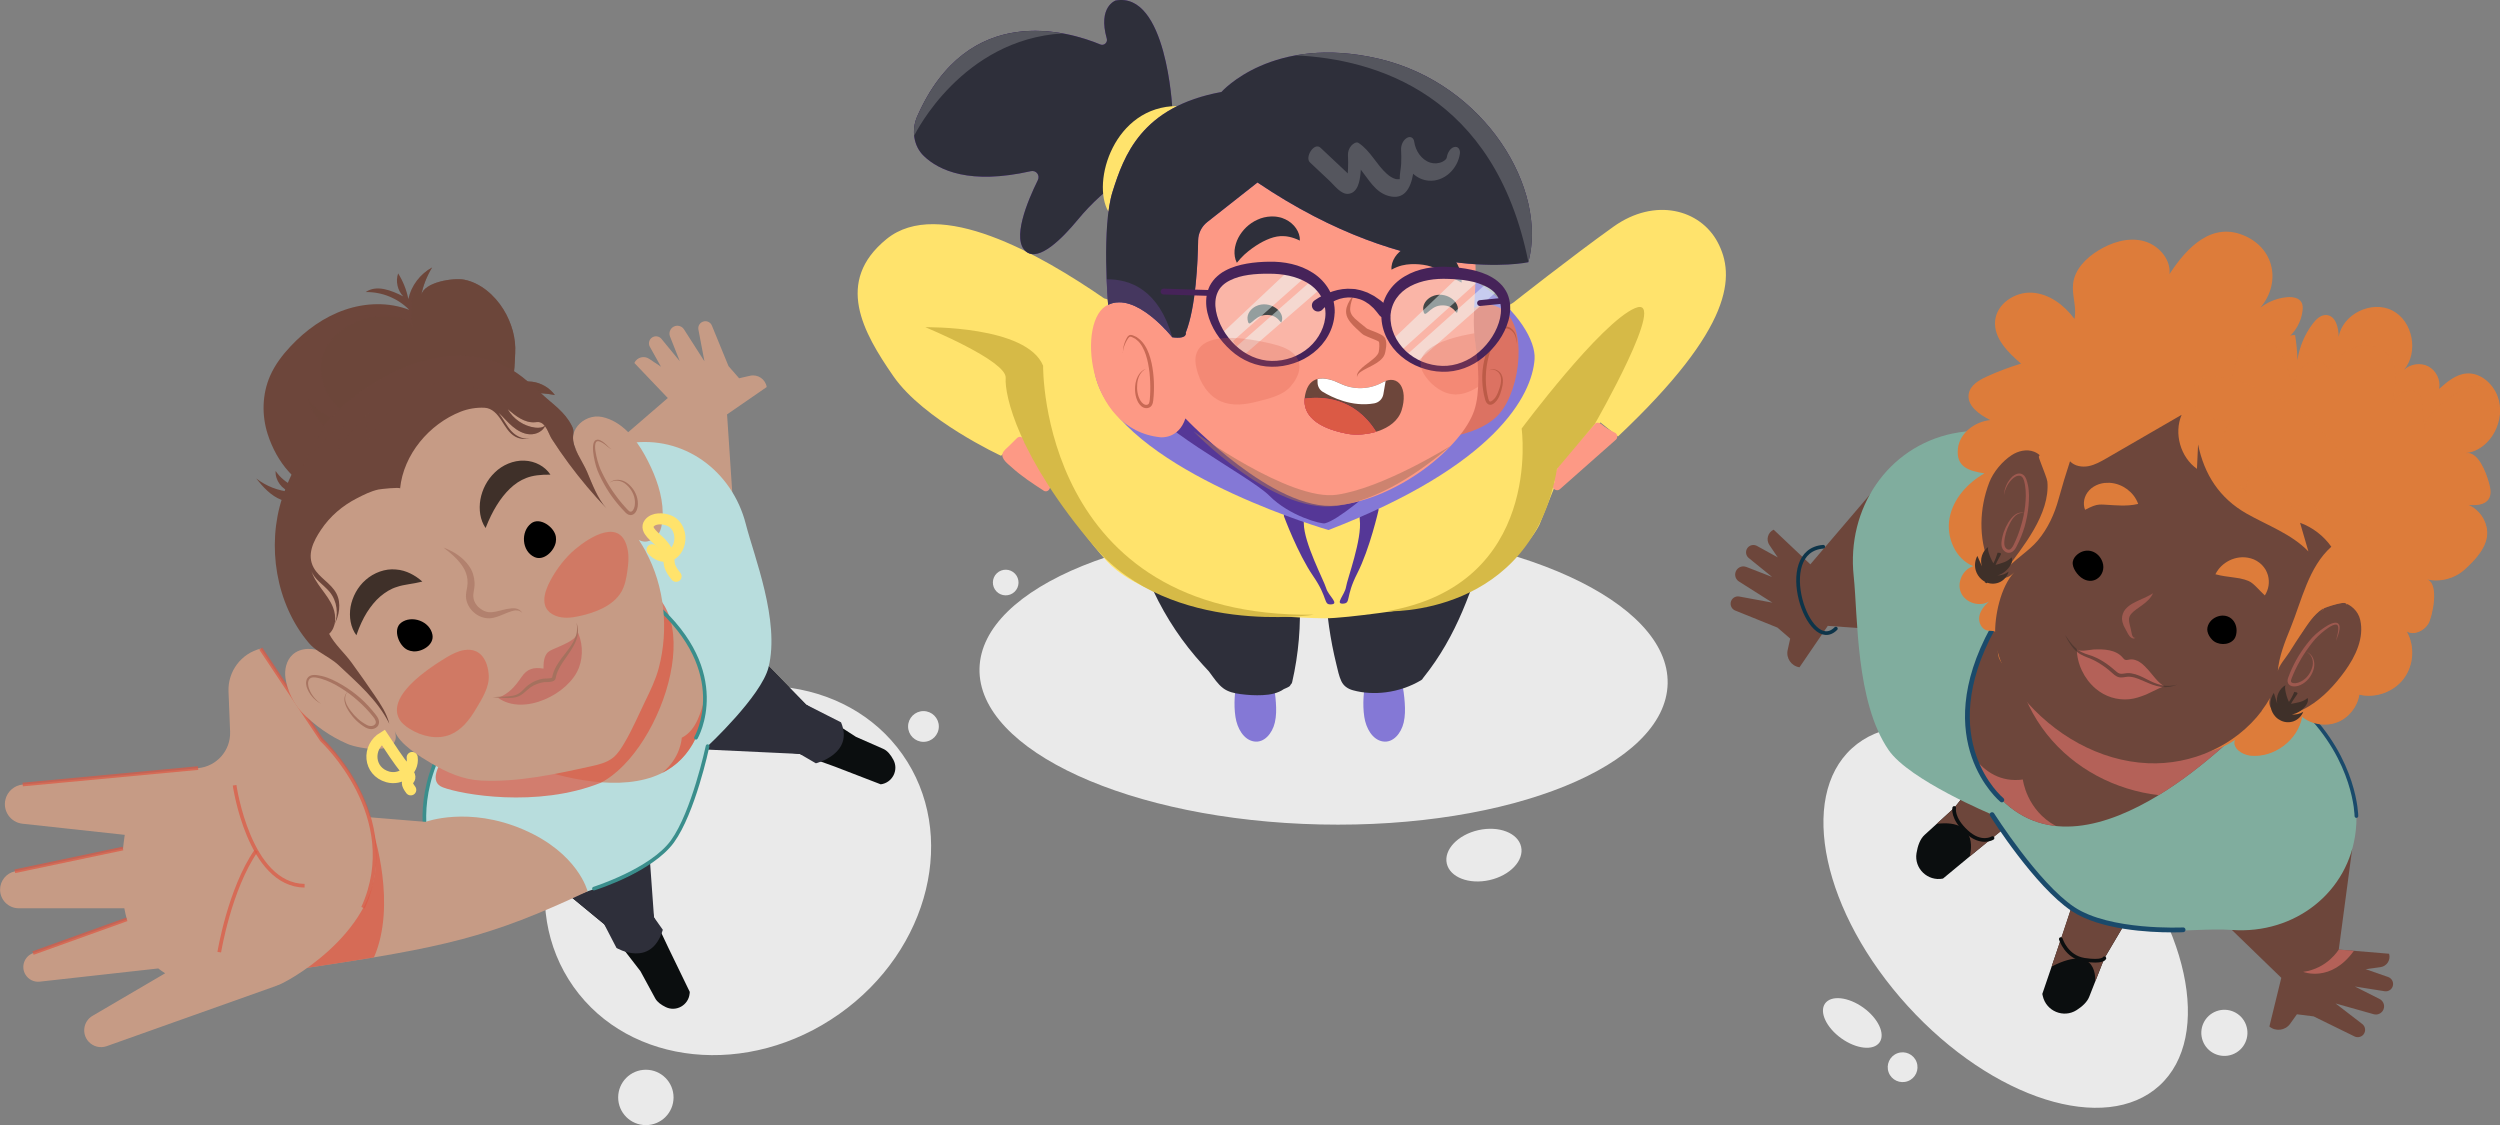 <?xml version="1.0" encoding="UTF-8"?>
<svg xmlns="http://www.w3.org/2000/svg" viewBox="0 0 677.97 305.12">
  <rect x="0" y="0" width="677.97" height="305.12" fill="#808080" stroke="none"/>
  <defs>
    <style>
      .cls-1 {
        fill: #55565e;
      }

      .cls-2 {
        fill: #63438e;
        opacity: .44;
      }

      .cls-2, .cls-3, .cls-4, .cls-5, .cls-6, .cls-7, .cls-8, .cls-9, .cls-10, .cls-11, .cls-12, .cls-13, .cls-14, .cls-15, .cls-16, .cls-17, .cls-18, .cls-19 {
        mix-blend-mode: multiply;
      }

      .cls-20 {
        opacity: .47;
      }

      .cls-20, .cls-21 {
        fill: azure;
      }

      .cls-21 {
        opacity: .28;
      }

      .cls-22 {
        stroke: #0d3449;
      }

      .cls-22, .cls-23, .cls-24, .cls-25, .cls-26 {
        stroke-linecap: round;
      }

      .cls-22, .cls-23, .cls-24, .cls-25, .cls-26, .cls-18 {
        fill: none;
      }

      .cls-22, .cls-23, .cls-25, .cls-26 {
        stroke-linejoin: round;
      }

      .cls-27 {
        fill: #eaeaea;
      }

      .cls-3 {
        opacity: .56;
      }

      .cls-4, .cls-13 {
        opacity: .43;
      }

      .cls-5 {
        opacity: .61;
      }

      .cls-6 {
        opacity: .58;
      }

      .cls-7 {
        opacity: .64;
      }

      .cls-8 {
        opacity: .34;
      }

      .cls-9 {
        opacity: .92;
      }

      .cls-28 {
        fill: #c69b85;
      }

      .cls-29 {
        fill: #8478d6;
      }

      .cls-23 {
        stroke: #0b0e0f;
      }

      .cls-30 {
        fill: #aa4e39;
      }

      .cls-31 {
        fill: #0b0e0f;
      }

      .cls-32 {
        fill: #553797;
      }

      .cls-33, .cls-10, .cls-11 {
        fill: #c4685f;
      }

      .cls-10 {
        opacity: .76;
      }

      .cls-11 {
        opacity: .81;
      }

      .cls-34 {
        isolation: isolate;
      }

      .cls-12 {
        opacity: .54;
      }

      .cls-12, .cls-35 {
        fill: #a5715e;
      }

      .cls-36, .cls-19 {
        fill: #80ad9e;
      }

      .cls-13, .cls-37 {
        fill: #dd7c3a;
      }

      .cls-38 {
        fill: #ff3772;
      }

      .cls-39 {
        fill: #ffe36c;
      }

      .cls-24 {
        stroke: #ffe36c;
        stroke-width: 3px;
      }

      .cls-24, .cls-18 {
        stroke-miterlimit: 10;
      }

      .cls-40 {
        fill: #fff;
      }

      .cls-41 {
        fill: #fd9985;
      }

      .cls-15 {
        opacity: .24;
      }

      .cls-15, .cls-16, .cls-42 {
        fill: #db5a45;
      }

      .cls-16, .cls-18 {
        opacity: .73;
      }

      .cls-43, .cls-17 {
        fill: #6d463b;
      }

      .cls-17 {
        opacity: .5;
      }

      .cls-44 {
        fill: #7852ac;
      }

      .cls-25 {
        stroke: #462359;
        stroke-width: 1.58px;
      }

      .cls-45 {
        opacity: .7;
      }

      .cls-46 {
        fill: #3f3029;
      }

      .cls-47 {
        fill: #462359;
      }

      .cls-48 {
        fill: #1a4a6b;
      }

      .cls-49 {
        fill: #dc7262;
      }

      .cls-26 {
        stroke: #1a4a6b;
      }

      .cls-50 {
        fill: #d6ba47;
      }

      .cls-18 {
        stroke: #db5a45;
      }

      .cls-51 {
        fill: #6e3fac;
      }

      .cls-52 {
        fill: #3a8e8c;
      }

      .cls-53 {
        fill: #b8dddd;
      }

      .cls-54 {
        fill: #2e2f3a;
      }

      .cls-55 {
        fill: #f4668a;
      }
    </style>
  </defs>
  <g class="cls-34">
    <g id="OBJECTS">
      <g>
        <g>
          <path class="cls-27" d="M597.36,282.27c-1.2-3.24.45-6.84,3.69-8.04s6.84.45,8.04,3.69c1.2,3.24-.45,6.84-3.69,8.04s-6.84-.45-8.04-3.69Z"/>
          <path class="cls-27" d="M509.7,282.7c-1.65,2.3-6.28,1.8-10.36-1.12-4.07-2.92-6.04-7.15-4.4-9.45,1.65-2.3,6.28-1.8,10.36,1.12,4.07,2.92,6.04,7.15,4.4,9.45Z"/>
          <path class="cls-27" d="M519.75,288.01c-.77-2.09-3.1-3.16-5.19-2.38-2.09.77-3.16,3.1-2.38,5.19.77,2.09,3.1,3.16,5.19,2.38,2.09-.77,3.16-3.1,2.38-5.19Z"/>
          <ellipse class="cls-27" cx="543.9" cy="248.65" rx="35.9" ry="61.89" transform="translate(-25.59 431.21) rotate(-42.34)"/>
        </g>
        <g>
          <path class="cls-31" d="M608.83,212.63l-27.21,28.73-10.95,18.52-4.1,10.44c-.56,1.42-1.88,2.63-3.42,3.61-3.53,2.26-8.24.29-9.17-3.8l-.13-.59,5.74-16.83,3.82-11.57,1.52-13.97,5.12-24.54s29.28-20.1,38.79,10Z"/>
          <path class="cls-31" d="M560.56,166.65l-17.18,35.64-13.42,16.81-8.02,7.3c-1.24,1.12-1.89,2.99-2.21,4.98-.67,4.15,3.05,7.69,7.18,6.88h0l13.7-11.34,10.6-8.41,11.37-5.65,21.11-13.51s8.38-34.51-23.13-32.7Z"/>
          <path class="cls-43" d="M608.07,178.27l-24.78,27.75-32.09,12.48-17.04,13.75s3.1-10.29-8.95-8.84l4.74-4.31,13.41-16.81,17.18-35.64s11.35-6.67,47.52,11.61Z"/>
          <path class="cls-43" d="M608.83,212.62l-27.2,28.73-10.95,18.52-2.49,6.34s1.05-10.71-11.81-4.09l7.02-21-1.93-37.87,24.02-26.75c24.94,24.26,23.35,36.11,23.35,36.11Z"/>
          <path class="cls-23" d="M529.96,219.11s-.66,2.72,3.34,6.42c4,3.7,7.05,1.74,7.05,1.74"/>
          <path class="cls-23" d="M558.87,254.66s1.47,4.88,6.41,5.63c4.94.75,5.4-.42,5.4-.42"/>
        </g>
        <g>
          <path class="cls-43" d="M605.25,252.18l13.41,12.99-3.23,13.21h0c1.73,1.43,4.31,1.09,5.62-.73l1.85-2.59,4.52.57,11.1,5.44c.82.4,1.82.19,2.41-.51h0c.72-.87.58-2.17-.31-2.86l-7.23-5.57,10.32,2.91c.91.26,1.87-.09,2.42-.85h0c.79-1.11.4-2.66-.81-3.27l-6.7-3.39,8.06,1.28c1.02.16,1.99-.48,2.24-1.48h0c.25-1-.3-2.03-1.27-2.37l-6.09-2.13,4-.55c1.73-.24,2.84-1.97,2.33-3.64h0l-13.64-1.13,3.63-27.24s-31.95.28-32.61,21.91Z"/>
          <path class="cls-11" d="M634.23,257.51s-3,5.13-9.64,6.05c0,0,7.48,3.03,13.76-5.71l-4.12-.34Z"/>
        </g>
        <g>
          <path class="cls-43" d="M514.29,171.03l-18.62-1.3-7.67,11.23h0c-2.22-.33-3.69-2.48-3.21-4.67l.69-3.11-3.45-2.98-11.46-4.63c-.85-.34-1.36-1.22-1.23-2.13h0c.16-1.12,1.22-1.88,2.33-1.67l8.98,1.66-9.06-5.73c-.79-.5-1.19-1.45-.98-2.37h0c.3-1.33,1.71-2.08,2.98-1.58l6.99,2.72-6.34-5.14c-.8-.65-.97-1.8-.4-2.65h0c.57-.86,1.71-1.13,2.61-.64l5.65,3.11-2.26-3.34c-.98-1.45-.43-3.43,1.15-4.17h0l9.95,9.4,17.84-20.9s21.14,23.96,5.49,38.91Z"/>
          <path class="cls-22" d="M497.86,170.47c-7.39,7.42-16.97-21.15-3.42-22.2"/>
        </g>
        <g>
          <path class="cls-36" d="M529.62,117.54c-17.72,3.67-28.88,20.33-26.92,38.7,1.16,10.87.47,34.03,9.47,47.16,5.59,8.16,28.06,17.51,28.06,17.51,0,0,13.59,20.48,21.92,25.6,14.74,9.05,31.36,4.82,43.11,5.68,17.02,1.24,31.79-10.22,33.6-26.95,1.03-9.53-1.91-20.86-13.97-32.75-32.16-31.71-43.04-42.44-67.37-66.43-9.12-9-19.04-10.34-27.88-8.51Z"/>
          <path class="cls-19" d="M633.45,203.09c-5.26,6.06-13.67,10.74-26.44,13.03-34.52,6.19-49.85-19.08-56.62-40.64-4.85-15.46,2.88-32.08,17.85-38.29l.39-.16c17.38,17.15,29.39,29,56.23,55.46,3.65,3.6,6.47,7.15,8.59,10.61Z"/>
          <path class="cls-26" d="M639.03,221.3s-.1-14.97-14.16-28.82c-14.05-13.86-41.96-41.37-41.96-41.37"/>
          <path class="cls-43" d="M602.6,202.73c-4.88,4.3-10.8,9.01-17.19,12.91-14.06,8.57-30.36,13.28-42.53,1.31-17.17-16.88-7-40.34,2.28-54.76.46-.7.98-1.36,1.53-1.97,5.06-5.5,14.15-7.06,20.06-3.06l35.87,24.26c7.29,4.94,7.32,14.8-.02,21.3Z"/>
          <path class="cls-11" d="M557.56,224.01c-5.23-.56-10.23-2.7-14.68-7.07-3.62-3.57-6.02-7.41-7.48-11.42,2.94,3.8,7.18,6.67,13.17,5.88,0,0,.96,8.29,8.98,12.61Z"/>
          <path class="cls-11" d="M602.6,202.73c-4.88,4.3-10.8,9.01-17.19,12.91-23.46-2.78-44.54-22.87-38.72-55.41,5.06-5.5,14.15-7.06,20.06-3.06l35.87,24.26c7.29,4.94,7.32,14.8-.02,21.3Z"/>
          <path class="cls-48" d="M589,252.85c-6.03,0-19.46-.63-27.22-5.81-9.94-6.65-21.61-25.01-22.1-25.79-.19-.3-.1-.7.2-.89.3-.19.7-.1.89.2.12.19,12.01,18.91,21.73,25.41,9.65,6.46,29.3,5.54,29.5,5.54.37-.04.66.26.68.61.02.36-.26.66-.61.68-.18.01-1.31.06-3.06.06Z"/>
          <path class="cls-48" d="M542.88,217.59c-.14,0-.28-.05-.4-.14-.2-.16-19.6-16.33-2.66-47.28.17-.31.56-.43.87-.26.31.17.43.56.26.87-16.4,29.97,2.15,45.51,2.34,45.66.28.22.32.63.1.91-.13.16-.31.24-.5.24Z"/>
        </g>
        <g>
          <path class="cls-37" d="M668.8,122.88c3.4-.43,5.43,5.55,6.08,7.71.47,1.57.91,3.39.01,4.77-1.09,1.66-3.46,1.71-5.44,1.58,2.86,1.23,4.9,4.17,5.05,7.27.2,4.08-3.33,7.75-6.17,10.3-2.74,2.46-6.73,3.46-10.31,2.58,3.71.91,1.58,10.4.49,12.13-1.21,1.92-3.84,3.15-5.82,2.04,2.24,3.93,1.91,9.17-.81,12.78-2.71,3.62-7.65,5.4-12.05,4.35-.5,3.32-2.88,6.29-6.01,7.5-3.13,1.21-6.89.62-9.5-1.5-1.14,6.33-7.64,11.2-14.04,10.53-2.31-.24-5.05-2.18-4.11-4.3-3.02,2.05-6.54,3.34-10.17,3.72-1.24.13-2.6.13-3.62-.6-2.35-1.68-1.08-5.35.38-7.84-3.31-.15-6.93,2.43-9.66.55-.91-.63-1.48-1.65-1.84-2.7-1.67-4.81.4-10,1.54-14.97.4-1.76.63-3.8-.51-5.2-.73-.89-1.89-1.33-3.04-1.46-5.39-.62-9.51,4.39-14.15,7.2-3.9,2.36-8.54,3.22-13.1,3.43-2.22.1-4.52.04-6.54-.89-2.02-.92-3.7-2.9-3.67-5.12.03-1.97,1.05-4.62-.74-5.45-.64-.3-1.4-.15-2.1-.3-1.6-.34-2.48-2.25-2.19-3.86.29-1.61,1.43-2.93,2.65-4.03-2.55,1.58-6.37.4-7.6-2.33-1.23-2.74.44-6.37,3.32-7.23-4.9-1.96-7.42-7.92-6.43-13.1.99-5.18,4.87-9.46,9.45-12.07-4.02-.65-7.76-1.58-7.19-6.75.46-4.19,4.59-7.3,8.79-7.7-2.99-1.49-6.48-3.93-5.84-7.2.44-2.27,2.74-3.63,4.85-4.59,3.02-1.38,6.14-2.55,9.32-3.52-3.57-3.07-7.46-6.91-7.03-11.6.42-4.63,5.38-7.93,10.03-7.64,4.64.29,8.72,3.37,11.48,7.11.7-3.13-.74-6.39-.36-9.58.46-3.86,3.5-6.93,6.81-8.96,3.59-2.21,7.93-3.6,12.04-2.64,4.1.96,7.68,4.81,7.3,9.01,4.61-7.07,11.53-14.52,20.72-10.21,8.96,4.21,9.51,15.09,1.87,21.33,2.31-2.81,5.81-4.6,9.44-4.85,1.4-.09,3.04.17,3.74,1.39.39.68.39,1.51.3,2.29-.35,3.03-1.99,5.9-4.42,7.74.48-.8,1.47-1.26,2.4-1.12.37,2.24.58,4.51.63,6.78.54-3.58,1.98-7.02,4.17-9.9.91-1.2,2.15-2.4,3.65-2.33,2.53.13,3.38,3.42,3.36,5.95,1.04-6.2,8.94-10.04,14.54-7.19,5.6,2.86,7.21,11.29,3.18,16.13,1.72-1.67,4.55-2.07,6.66-.93,2.11,1.14,3.33,3.73,2.87,6.08,2.16-1.93,4.54-3.96,7.43-4.19,3.73-.29,7.11,2.7,8.43,6.19,2.39,6.3-1.81,14.54-8.49,15.37Z"/>
          <path class="cls-13" d="M621.84,119.89c-1.44-.55-2.97-.76-4.43-1.3-2.09-.77-3.63-2.22-5.25-3.7-1.46-1.33-2.94-2.68-4.04-4.32-.83-1.24-1.43-2.62-2.01-3.99-.35-.84-.7-1.7-.86-2.6-.27-1.51.26-3.08.67-4.52.47-1.65,1.14-3.26,2.22-4.61,1.87-2.34,5.43-3.62,7.95-2,1.06.68,1.8,1.76,2.42,2.86,1.63,2.88,2.68,6.09,3.08,9.37.76-2.34,1.63-4.83,3.61-6.28,1.98-1.45,5.42-1.09,6.21,1.23,1.83-2.67,4.35-5.01,7.44-5.96,3.1-.95,6.8-.28,8.93,2.17,2.94,3.39,2,8.53.89,12.87,1.01-1.15,2.08-2.34,3.49-2.93,1.42-.59,3.3-.36,4.15.91.47.7.55,1.58.62,2.41.19,2.25.39,4.51.58,6.76-.34-3.92,7.5-9.27,10.44-10.67,12.58-6.02,12.64,15.74.78,17.24,3.4-.43,5.43,5.55,6.08,7.71.47,1.57.91,3.39.01,4.77-1.09,1.66-3.46,1.71-5.44,1.58,2.86,1.23,4.9,4.17,5.05,7.27.2,4.08-3.33,7.75-6.17,10.3-2.74,2.46-6.73,3.46-10.31,2.58,3.71.91,1.58,10.4.49,12.13-1.21,1.92-3.84,3.15-5.82,2.04,2.24,3.93,1.91,9.17-.81,12.78-2.71,3.62-7.65,5.4-12.05,4.35-.5,3.32-2.88,6.29-6.01,7.5-3.13,1.21-6.89.62-9.5-1.5-1.14,6.33-7.64,11.2-14.04,10.53-2.3-.24-5.05-2.18-4.11-4.3-3.02,2.05-6.54,3.34-10.17,3.72-1.24.13-2.6.13-3.62-.6-2.35-1.68-1.08-5.35.38-7.84-3.31-.15-6.93,2.43-9.66.55-2.53-1.74-1.68-4.4-2.38-6.86,1.08,3.79,6.2,4.37,10.08,3.69,11.76-2.04,22.25-8.78,30.04-17.69,7.78-8.91,14.73-22.14,14.51-34.22-.17-8.96-5.09-18.24-13.46-21.45Z"/>
          <path class="cls-43" d="M613.33,192.76c.83-1.11,1.6-2.27,2.3-3.49-.97,2.82,1.38,4.15,3.95,4.28,2.28.12,4.5-.78,6.43-1.93,3.94-2.34,7.21-5.92,9.88-9.6,2.93-4.05,5.29-9.05,4.17-13.92-1.1-4.8-7.89-7.1-10.53-2.06,4.66-8.67,7.57-19.27,5.77-29.09-1.42-7.69-5.57-14.59-11.3-19.85-10.21-9.39-24.27-14.96-38.16-12.52-6.23,1.09-12.17,3.71-17.24,7.49-6.03,4.5-10.4,10.51-12.94,17.56-.02-2.9-1.34-6.07-4.04-7.13-1.99-.78-4.32-.23-6.11.95-2.54,1.67-4.97,4.58-6.05,7.39-2.69,7.01-2.94,15.05-.06,21.99.59,1.42,1.39,2.88,2.77,3.57,1.6.8,2.98-.06,4.11-1.24-3.72,3.86-5.41,11.89-5.21,17.09.23,6.17,3.43,11.87,7.35,16.65,8.39,10.25,20.84,17.5,34.07,18.08,11.85.52,23.76-4.75,30.87-14.19Z"/>
          <g>
            <g>
              <path class="cls-11" d="M585.47,186.69c-1.34.61-3.1,1.52-3.49,1.67-1.49.57-2.9,1.1-4.52,1.26-3.34.33-6.61-.71-9.17-2.89-3.14-2.68-5.08-6.76-5.09-10.89.21,1.18,3.62.34,4.53.3,2.73-.12,6.03-.05,7.94,2.22.18.22.36.45.62.56.36.15.77.01,1.15-.05,2.19-.35,3.86,1.38,5.18,2.85,1.4,1.56,2.56,3.43,4.4,4.43-.13-.07-.77.18-1.56.54Z"/>
              <g class="cls-6">
                <path class="cls-46" d="M560.06,172.26c.85,1.18,1.67,2.41,2.73,3.37.52.49,1.08.91,1.71,1.22.62.32,1.3.54,1.99.76,2.88.84,5.39,2.68,7.53,4.6.53.44.99.59,1.66.49.65-.11,1.53-.24,2.3-.1,1.56.25,2.91.94,4.2,1.61,1.28.67,2.59,1.27,3.98,1.58,1.38.35,2.85.24,4.27-.11-1.34.57-2.87.8-4.36.6-1.48-.22-2.89-.77-4.23-1.37-1.34-.57-2.64-1.21-3.99-1.36-.69-.1-1.26,0-2.05.13-.39.05-.84.07-1.29-.06-.44-.13-.81-.37-1.12-.61-1.13-1.02-2.17-1.9-3.39-2.69-.59-.4-1.2-.77-1.83-1.11-.61-.33-1.27-.59-1.95-.86-.68-.27-1.38-.54-2.04-.93-.66-.39-1.25-.88-1.75-1.43-.99-1.13-1.72-2.41-2.38-3.71Z"/>
              </g>
            </g>
            <g>
              <path d="M568.66,157c-.99.62-2.29.74-3.62.04-.93-.49-1.68-1.29-2.24-2.18-.47-.76-.83-1.66-.68-2.55.13-.8.66-1.49,1.29-2,2.48-1.97,5.71-.84,6.75,2.08.67,1.87-.1,3.74-1.51,4.61Z"/>
              <path d="M598.65,171.27c.17.83.67,1.61,1.27,2.23,1.44,1.49,4.42,1.61,5.86-.05.35-.4.55-.92.65-1.45.28-1.34,0-2.82-.91-3.85-2.1-2.39-6.26-.97-6.88,1.99-.08.38-.07.75,0,1.12Z"/>
            </g>
            <path class="cls-37" d="M565.44,138.25c-.65-1.72-.3-3.74,1.14-5.29.7-.77,1.65-1.31,2.63-1.66.48-.17.97-.24,1.47-.33.48-.04.95-.05,1.43-.04,1.85.12,3.44.79,4.74,1.74,1.29.98,2.35,2.22,3,3.99-1.83.43-3.31.44-4.65.43-1.33-.03-2.49-.11-3.45-.17-.98-.05-1.63-.13-2.52-.07-.91.05-2.1.52-3.78,1.4Z"/>
            <path class="cls-37" d="M600.79,155.74c.88-1.75,2.2-2.94,3.81-3.76,1.61-.78,3.65-1.18,5.85-.54,1.08.29,2.14.95,2.96,1.76.4.41.72.88,1.02,1.34.26.47.44.97.61,1.46.52,1.97.18,3.84-.84,5.48-1.44-1.35-2.39-2.5-3.3-3.22-.92-.73-1.49-.85-2.2-1.09-.72-.23-1.8-.44-3.14-.6-1.35-.19-2.89-.33-4.78-.84Z"/>
            <g class="cls-3">
              <path class="cls-33" d="M583.86,160.9c-.59,1.36-1.8,2.39-2.93,3.21-1.14.84-2.33,1.57-3.01,2.4-.33.41-.5.83-.57,1.32-.02.54.07,1.04.25,1.75.18.68.32,1.38.46,2.07.04.31.13.6.27.88.14.25.35.53.73.42-.11.14-.33.23-.55.2-.22-.03-.41-.13-.58-.25-.34-.24-.59-.57-.79-.92-.35-.62-.69-1.24-1-1.87-.08-.16-.16-.3-.24-.49l-.2-.58c-.16-.37-.17-.83-.24-1.26-.01-.92.35-1.86.91-2.54,1.14-1.33,2.53-1.89,3.78-2.49,1.28-.58,2.49-1.07,3.72-1.87Z"/>
            </g>
          </g>
          <path class="cls-37" d="M636.36,164.12c2.36-3.91,3.65-8.91,4.78-13.33,4.16-16.65-8.35-34.77-22.61-42.4-10.26-5.49-21.9-9.06-33.49-7.92-14.48,1.42-25.52,10.9-32.15,23.39-.07.14.95,2.64,1.67,4.6.36.98.64,1.82.67,2.16.75,8.82-6.66,17.71-11.6,24.36,2.24-3.02,6.48-5.38,9.02-8.43,2.7-3.24,4.5-7.1,5.62-11.23.94-3.43,1.98-6.83,3.09-10.23,1.23,1.32,3.24,1.66,5.02,1.32,1.77-.34,3.37-1.26,4.93-2.16,6.77-3.92,13.54-7.84,20.32-11.76-2.14,5.06-.32,11.49,4.16,14.66.1-2.21.2-4.42.3-6.64,1.68,8.18,5.81,14.6,13.18,18.78,5.72,3.24,12.18,5.52,16.74,10.25-.75-2.59-1.51-5.18-2.26-7.77,3.4,1.24,6.4,3.54,8.48,6.5-6.19,5.53-8.02,14.55-11.04,21.97-1.57,3.86-3.17,7.81-3.5,11.97.12-1.53,2.41-4.11,3.23-5.43,1.1-1.77,2.23-3.52,3.4-5.25,1.57-2.33,3.1-4.8,5.48-6.4.5-.33,7.46-2.76,6.56-1.02Z"/>
          <g class="cls-4">
            <path class="cls-37" d="M636.36,164.12c2.36-3.91,3.65-8.91,4.78-13.33,4.16-16.65-8.4-34.68-22.61-42.4-1.49-.81-22.47-12.44-24.22-1.88-.41,2.5,1.35,4.96,3.58,6.17s4.84,1.44,7.37,1.65c-2.67,2.53-3.19,6.74-2.09,10.24,1.1,3.51,3.55,6.42,6.17,9-.1-3.27.3-6.55,1.2-9.69,3.57,5.72,7.41,11.7,13.37,14.85-.63-2.03-1.06-4.12-1.27-6.23,4.51,3.95,9.18,8.11,11.41,13.67.51,1.28.89,2.64.79,4.01-.22,3.01-2.58,5.34-4.4,7.75-3.15,4.18-4.89,9.22-6.59,14.17,1.6-2.48,3.42-5.34,5.94-6.97.5-.33,7.46-2.76,6.56-1.02Z"/>
          </g>
          <g>
            <g>
              <g class="cls-3">
                <path class="cls-33" d="M543.44,134.29c.11-1.88.91-3.74,2.34-5.1.38-.32.82-.59,1.33-.72.51-.14,1.14-.05,1.59.31.45.36.68.86.85,1.32.16.47.29.93.39,1.4.41,1.9.34,3.84.17,5.72-.18,1.89-.54,3.77-1.06,5.61-.55,1.82-1.26,3.6-2.14,5.29-.22.43-.47.89-.89,1.28-.4.4-1.11.65-1.72.45-.6-.19-1.03-.62-1.28-1.13-.24-.52-.28-1.07-.25-1.57.19-1.96.85-3.8,1.84-5.43.52-.79,1.08-1.6,1.88-2.16.78-.57,1.89-.77,2.72-.28-.88-.39-1.88-.08-2.56.49-.7.58-1.18,1.39-1.62,2.2-.87,1.61-1.42,3.43-1.5,5.21-.04.86.34,1.65,1.01,1.85.62.21,1.17-.49,1.55-1.3.82-1.66,1.48-3.39,1.99-5.16.54-1.77.91-3.58,1.12-5.42.21-1.84.26-3.69-.02-5.49-.17-.87-.32-1.87-.88-2.38-.57-.53-1.53-.23-2.22.3-1.4,1.12-2.32,2.88-2.64,4.72Z"/>
              </g>
              <g class="cls-3">
                <path class="cls-33" d="M633.65,173.86c-.14-.86.3-1.67.39-2.48.07-.41.11-.82.07-1.21-.03-.4-.2-.73-.49-.78-.65-.09-1.45.37-2.11.79-.69.44-1.33.96-1.96,1.5-.62.54-1.24,1.12-1.76,1.7-.54.63-1.05,1.28-1.54,1.95-.99,1.33-1.9,2.72-2.69,4.17-.81,1.44-1.51,2.95-2.11,4.49-.33.78-.21,1.15.51,1.27.69.1,1.46-.14,2.15-.51,1.38-.74,2.44-2.11,2.9-3.66.26-.76.29-1.59.07-2.37-.23-.77-.73-1.5-1.5-1.86.82.25,1.45.97,1.75,1.77.32.81.37,1.73.16,2.59-.41,1.69-1.46,3.26-2.99,4.2-.76.46-1.65.82-2.65.71-.47-.04-1.12-.29-1.37-.91-.26-.6-.05-1.17.09-1.56.59-1.6,1.3-3.15,2.12-4.64.83-1.49,1.77-2.91,2.81-4.26.53-.67,1.07-1.32,1.64-1.95.61-.65,1.26-1.19,1.93-1.72.67-.52,1.37-1.02,2.12-1.45.37-.21.76-.41,1.18-.57.41-.14.87-.29,1.4-.15.26.09.48.3.59.53.1.24.14.47.13.7,0,.45-.08.87-.19,1.29-.17.84-.68,1.57-.65,2.42Z"/>
              </g>
            </g>
            <path class="cls-46" d="M545.29,153.17c.34-.62.54-1.4.21-2.02-1.28,1.32-2.67,1.53-4.32,2.05.36-.91.92-1.83,1.38-2.72.05-.09.1-.19.08-.29-.03-.17-.22-.26-.39-.28-.17-.02-.35.02-.52-.04-.28.99-.66,1.96-1.14,2.87-.42-.5-2.01-4.02-1.31-4.48-1.69,1.12-2.46,3.44-1.79,5.35-.42-.95-.83-1.9-1.25-2.85-.66,1.18-.82,2.63-.44,3.93.28.96.85,1.82,1.61,2.47.27.23.57.44.88.61-.02.05-.04.1-.06.14.21.08.42.18.62.29.02-.06.05-.12.06-.18,1.15.42,2.48.34,3.57-.23,1.09-.57,1.92-1.61,2.24-2.79-.85.67-1.93,1.05-3.02,1.04,1.48-.36,2.86-1.56,3.59-2.88Z"/>
            <path class="cls-46" d="M625.79,189.3c-1.41,1.17-2.82,1.23-4.51,1.58.45-.87,1.11-1.72,1.66-2.56.06-.09.12-.18.11-.28,0-.17-.19-.29-.36-.32-.17-.03-.35-.02-.51-.1-.38.96-.87,1.88-1.44,2.73-.37-.55-1.57-4.21-.82-4.6-1.8.93-2.82,3.16-2.35,5.13-.31-.99-.62-1.98-.93-2.97-.78,1.1-1.1,2.53-.86,3.86.18.98.65,1.9,1.33,2.62.21.23.46.43.71.61.28.14.55.29.79.45,1.08.5,2.36.55,3.47.12,1.14-.45,2.08-1.39,2.53-2.54-.92.58-2.03.83-3.11.71,1.51-.2,3.01-1.24,3.87-2.48.4-.58.69-1.33.42-1.98Z"/>
          </g>
        </g>
      </g>
      <g>
        <g>
          <path class="cls-27" d="M182.66,297.61c0,4.15-3.36,7.51-7.51,7.51s-7.51-3.36-7.51-7.51,3.36-7.51,7.51-7.51,7.51,3.36,7.51,7.51Z"/>
          <path class="cls-27" d="M254.6,197.01c0,2.31-1.87,4.17-4.17,4.17s-4.17-1.87-4.17-4.17,1.87-4.17,4.17-4.17,4.17,1.87,4.17,4.17Z"/>
          <ellipse class="cls-27" cx="200.11" cy="236.08" rx="54.61" ry="47.64" transform="translate(-99.57 158.82) rotate(-35.26)"/>
        </g>
        <g>
          <path class="cls-31" d="M140.98,231.78l22.86,18.84,9.84,12.75,4.01,7.38c.55,1,1.64,1.78,2.87,2.37,2.83,1.36,6.15-.54,6.46-3.67l.04-.45-5.81-11.98-3.9-8.24-2.41-10.24-6.07-17.76s-23.61-12.24-27.9,11Z"/>
          <path class="cls-31" d="M197.9,169.88l20.69,21.2,13.53,8.74,7.43,3.27c1.14.5,2.05,1.68,2.75,3.01,1.46,2.79-.33,6.19-3.45,6.6h0l-12.42-4.79-9.53-3.44-9.42-1.3-18.2-4.56s-14.18-22.5,8.62-28.72Z"/>
          <path class="cls-54" d="M167.2,257.08s9.37,5.57,12.55-4.93l-2.39-3.37-2.04-28.32,15.82-17.21,25.76,1.21,4.36,2.54s10.39-2.58,6.82-11.11l-9.49-4.81-20.69-21.2s-10.99-2.31-35.41,24.25c-24.42,26.56-21.51,37.65-21.51,37.65l22.86,18.84,3.35,6.46Z"/>
        </g>
        <path class="cls-28" d="M198.69,135.17l-1.52-22.79,10.75-7.42h0c-.33-2.13-2.4-3.53-4.5-3.06l-2.98.68-2.88-3.3-4.5-10.98c-.33-.82-1.18-1.3-2.06-1.17h0c-1.07.16-1.8,1.18-1.6,2.25l1.64,8.61-5.55-8.67c-.49-.76-1.4-1.13-2.28-.93h0c-1.27.29-1.99,1.65-1.51,2.87l2.65,6.7-4.97-6.06c-.63-.76-1.73-.92-2.55-.37h0c-.82.56-1.08,1.65-.6,2.51l3.02,5.41-3.22-2.15c-1.4-.93-3.3-.4-4,1.13h0l9.07,9.51-19.98,17.24s23.3,25.09,37.57,9.99Z"/>
        <g>
          <path class="cls-53" d="M170.67,120.18c14.61-2.22,27.88,7.37,31.6,22,2.2,8.65,9.3,26.2,6.14,38.81-1.97,7.83-16.52,21.37-16.52,21.37,0,0-4.59,19.54-9.52,25.82-8.72,11.11-22.65,12.59-31.4,16.58-12.68,5.78-27.25,1.19-33.38-11.11-3.49-7-4.46-16.52,1.41-29.05,15.63-33.41,20.92-44.72,32.75-70,4.43-9.48,11.65-13.33,18.93-14.43Z"/>
          <path class="cls-52" d="M116.32,231.2c-.2,0-.4-.13-.47-.33-.04-.12-4.16-11.86,2.68-26.47l20.39-43.59.91.42-20.39,43.59c-6.66,14.23-2.69,25.6-2.65,25.71.09.26-.04.55-.3.64-.06.02-.11.03-.17.03Z"/>
          <path class="cls-28" d="M138.95,206.14c4.96,1.91,10.83,3.83,16.83,5.01,13.2,2.57,27.02,1.55,32.94-11.07,8.36-17.8-6.09-32.88-17.29-41.29-.55-.41-1.13-.76-1.73-1.07-5.44-2.78-12.84-1.39-16.23,3.35l-20.59,28.77c-4.18,5.85-1.4,13.41,6.06,16.31Z"/>
          <path class="cls-16" d="M179.49,209.65c3.85-1.91,7.07-4.97,9.24-9.58,1.76-3.76,2.51-7.39,2.48-10.87-1.17,3.75-2.2,8.76-6.33,10.87,0,0-.18,5.41-5.39,9.58Z"/>
          <path class="cls-16" d="M120.1,213.52c4.96,1.91,25.53,5.66,42.79-1.23,17.18-8.79,30.91-51.27,6.81-54.57-5.44-2.78-12.84-1.39-16.23,3.35l-20.59,28.77c-4.18,5.85-20.25,20.79-12.79,23.68Z"/>
          <path class="cls-52" d="M161.08,241.48c-.21,0-.41-.14-.48-.35-.08-.26.06-.54.33-.63.15-.05,15.47-4.93,21.03-12.62,5.6-7.74,9.4-25.46,9.44-25.64.06-.27.33-.44.59-.39.27.06.44.32.39.59-.16.74-3.88,18.1-9.6,26.01-5.76,7.96-20.9,12.79-21.54,12.99-.05.02-.1.02-.15.02Z"/>
          <path class="cls-52" d="M188.73,200.57c-.09,0-.17-.02-.26-.07-.24-.14-.32-.45-.17-.68.1-.17,9.91-17.35-11.18-35.67-.21-.18-.23-.5-.05-.71.18-.21.5-.23.71-.05,21.74,18.88,11.49,36.76,11.38,36.94-.09.16-.26.24-.43.24Z"/>
        </g>
        <g>
          <path class="cls-28" d="M83.24,262.48c37.16-5.59,49.25-8.15,76.11-20.77,0,0-2.52-10.31-17.36-16.72-14.96-6.46-26.57-2.11-26.57-2.11l-14.87-1.22-16.44-14.32s-13.17,6.32-.87,55.13Z"/>
          <path class="cls-16" d="M101.41,259.63c-5.38.9-11.35,1.83-18.17,2.85-9.29-36.85-4.06-49.49-.93-53.46,10.42,7.08,18.98,16.85,18.98,16.85,0,0,6.38,19.5.12,33.76Z"/>
          <g>
            <path class="cls-28" d="M87.25,200.67l-16.53-24.78h0c-5.31,1.31-8.96,6.17-8.75,11.63l.43,10.89c.2,5.08-3.61,9.42-8.66,9.9l-47.58,4.45c-2.26.21-4.14,1.83-4.68,4.03h0c-.78,3.14,1.39,6.24,4.6,6.59l27.75,3.02c-.19,1.28-.35,2.52-.47,3.73l-29.32,6.17c-2.34.49-4.02,2.56-4.02,4.95h0c0,2.8,2.27,5.06,5.06,5.06h28.63c.2,1.05.43,2.06.7,3.02l-25.44,9.15c-2.37.85-3.37,3.66-2.07,5.82h0c.81,1.34,2.32,2.08,3.87,1.91l32.15-3.58c.6.47,1.23.9,1.87,1.31l-19.7,11.54c-2.52,1.48-3.02,4.92-1.02,7.05h0c1.24,1.32,3.14,1.78,4.85,1.18l46.19-16.43v-.02c2.01-.42,26.57-13.67,26.86-33.69.3-20.02-14.69-32.87-14.69-32.87Z"/>
            <path class="cls-18" d="M63.62,212.95s3.84,27.07,18.98,27.25"/>
            <path class="cls-18" d="M59.46,258.22s2.79-17.11,10.02-27.53"/>
            <line class="cls-18" x1="6.15" y1="212.75" x2="53.72" y2="208.29"/>
            <line class="cls-18" x1="4.02" y1="236.28" x2="33.34" y2="230.11"/>
            <line class="cls-18" x1="8.95" y1="258.46" x2="34.39" y2="249.32"/>
            <path class="cls-18" d="M70.71,175.88l16.53,24.78s22.44,20.71,11.2,45.51"/>
          </g>
        </g>
        <g>
          <path class="cls-43" d="M122.51,126.01c2.7-1.78,5.63-3.56,8-5.77,2.11-1.97,3.01-4.65,4.25-7.32.27-.57.54-1.16.96-1.63.5-.57,1.19-.94,1.89-1.24,2.56-1.09,5.5-1.27,8.18-.51,2.61.74,4.88,2.31,7.11,3.86-1.51-2.49-4.15-4.15-6.94-4.99-2.79-.84-5.75-.93-8.66-.85,4.29-1.13,8.83-1.28,13.18-.43-1.47-1.99-3.78-3.33-6.23-3.62-2.45-.29-5.02.48-6.91,2.07,2.41-2.03,2.19-6.92,2.37-9.71.27-4.18-.99-8.4-3.19-11.97-2.35-3.8-6.19-7.2-10.68-8.07-2.78-.54-10.9.62-11.61,4.24.52-2.66,1.53-5.22,2.95-7.53-3.25,1.73-5.68,4.95-6.44,8.55-.49-2.46-1.43-4.82-2.77-6.95-.74,2.12-.18,4.64,1.39,6.24-3.21-1.64-7.25-3.25-10.2-1.17,4.38-.1,8.77,1.69,11.82,4.82-5.55-2.15-11.85-1.95-17.48-.01-5.62,1.93-10.59,5.52-14.66,9.85-2.25,2.39-4.26,5.03-5.58,8.03-2.18,4.96-2.32,10.73-.65,15.89,1.2,3.71,3.13,7.32,5.77,10.21,1.26,1.38,5.37,5.13,7.31,4.98-4.23.32-8.56-1.76-10.95-5.26-.15,2.54,1.7,5.06,4.17,5.68-3.41-.26-6.74-1.56-9.44-3.66,1.88,2.36,4,4.72,6.82,5.8,4.03,1.53,8.34.14,12.25-1.07-2.15,1.05-3.77,2.4-5.31,4.26-4.72,5.72-6.87,13.48-5.76,20.81.77-7.67,4.32-15.02,9.83-20.4-2.86,4.44-4.36,9.74-4.27,15.02.6-5.43,3.49-10.51,7.65-14.02,2.21-1.86,4.26-3.15,7.08-3.81,8.93-2.08,17.01-5.22,24.72-10.32Z"/>
          <path class="cls-17" d="M122.94,126.73c.92-.56,1.83-1.15,2.71-1.78,4.29-3.09,6.91-7.31,9.11-12.03.27-.57.54-1.16.96-1.63.5-.57,1.19-.94,1.89-1.24,2.56-1.09,5.5-1.27,8.18-.51,2.61.74,4.88,2.31,7.11,3.86-1.51-2.49-4.15-4.15-6.94-4.99-2.79-.84-5.75-.93-8.66-.85,4.29-1.13,8.83-1.28,13.18-.43-1.47-1.99-3.78-3.33-6.23-3.62-2.45-.29-5.02.48-6.91,2.07,2.41-2.03,2.19-6.92,2.37-9.71.27-4.18-.99-8.4-3.19-11.97-2.35-3.8-6.19-7.2-10.68-8.07-2.78-.54-10.9.62-11.61,4.24.52-2.66,1.53-5.22,2.95-7.53-5.23,2.78-6.49,10.77-5.31,16.1-.74-3.35-9.1-3.03-11.35-2.61-4.65.86-8.99,3.55-11.67,7.47-3.56,5.2-1.7,13.18,3.01,17.13,3.4,2.84,7.95,4.02,12.38,4.03-7.53,1.53-16.28-.34-20.81-6.55,1.71,6.54,7.99,11.6,14.74,11.88-4.61,1.14-9.52,2.27-14.04.81,5.57,3.58,13.33,3.36,18.69-.54-5.71,6.17-10.44,13.09-13.93,20.75,6.39-3.72,13.57-5.82,20.55-8.28,4.64-1.63,9.28-3.46,13.5-6.01Z"/>
          <path class="cls-28" d="M175.16,149.61c-.6-1.1-1.24-2.17-1.93-3.22,1.98,1.23,4.36-.03,5.48-1.82,1.06-1.7,1.11-5.33.92-7.28-.47-4.85-2.44-9.63-4.77-13.87-2.57-4.66-6.32-9.19-11.52-10.33-5.12-1.12-10.41,4.38-6.76,9.21-6.24-8.43-15.13-16.04-25.4-18.75-8.05-2.12-16.58-1.25-24.25,1.88-13.67,5.58-25.41,16.59-29.37,31.08-1.77,6.5-1.95,13.41-.61,20,1.6,7.85,5.41,14.79,11.04,20.43-2.8-1.3-6.46-1.47-8.71.66-1.66,1.57-2.18,4.06-1.86,6.32.46,3.2,2.16,6.86,4.38,9.18,3.44,3.59,7.86,6.68,12.43,8.64,3.19,1.37,15.11,3.4,12.81-3.54,1.18,3.56,6.92,7.03,9.94,8.81,4.2,2.48,8.63,4.44,13.53,4.67,10,.47,19.89-1.7,29.59-3.83,2.17-.48,4.43-.99,6.16-2.39,1.37-1.1,2.29-2.66,3.18-4.17,2.09-3.55,3.72-7.41,5.52-11.12,1.43-2.93,2.86-5.88,3.69-9.02,2.76-10.42,1.59-22.12-3.52-31.53Z"/>
          <g class="cls-45">
            <path class="cls-16" d="M108.01,190.48c-.51,1.45-.54,2.9.15,4.29.61,1.24,1.74,2.14,2.91,2.87,3.26,2.04,7.43,3.03,11,1.6,3.1-1.24,5.27-4.05,6.97-6.92,1.62-2.72,3.73-5.96,3.5-9.24-.27-3.91-2.15-7.49-6.64-6.79-1.75.27-3.35,1.11-4.87,2.02-3.26,1.96-11.21,7.02-13.03,12.17Z"/>
            <path class="cls-16" d="M149.31,157.33c-1.78,3.28-3.18,7.77,1.27,9.63,2.09.87,4.47.59,6.68.09,4.12-.93,8.95-2.68,11.22-6.51.99-1.68,1.36-3.65,1.64-5.58.27-1.85.46-3.74.15-5.58-1.59-9.38-10.37-3.75-14.35-.39-2.66,2.25-4.96,5.28-6.61,8.33Z"/>
          </g>
          <g>
            <g>
              <path class="cls-10" d="M155.8,172.98c.69-.68.98-1.44.52-2.3,1.69,3.15,1.94,7.02.69,10.36-2.72,7.22-15.06,13.22-21.91,8.21,2.93-1.14,4.61-3.13,6.35-5.68,1.54-2.25,3.29-2.68,5.94-2.25,0-1.57.08-3.31,1.18-4.43.9-.92,5.43-2.13,7.23-3.91Z"/>
              <g class="cls-14">
                <path class="cls-35" d="M133.57,189.15c1.44-.28,2.92-.17,4.34-.32.71-.06,1.41-.17,2.05-.41.64-.24,1.18-.63,1.68-1.12.5-.49,1-1.05,1.62-1.52.61-.47,1.28-.85,1.99-1.15.72-.29,1.42-.49,2.24-.6l1.1-.04c.34-.02.69-.06.94-.15.13-.04.21-.1.19-.09-.03.11.05-.17.08-.35.09-.38.17-.76.32-1.11.13-.36.27-.72.45-1.05.16-.34.34-.68.54-.99.79-1.27,1.69-2.43,2.58-3.56.88-1.14,1.72-2.31,2.25-3.62.58-1.29.7-2.77.39-4.2.54,1.36.53,2.94.07,4.36-.47,1.43-1.27,2.7-2.09,3.91-.81,1.22-1.7,2.36-2.39,3.59-.18.3-.35.61-.49.93-.16.31-.29.63-.4.96-.14.32-.2.65-.27.98-.06.17,0,.27-.22.69-.22.32-.49.42-.7.49-.85.26-1.62.18-2.29.21-.62.08-1.34.27-1.97.51-.64.24-1.25.57-1.81.97-.55.4-1.05.9-1.63,1.39-.56.49-1.25.93-2,1.15-.74.22-1.49.29-2.23.3-1.48,0-2.91-.22-4.37-.16Z"/>
              </g>
            </g>
            <g>
              <path d="M150.72,147.05c-.43,2.36-3.25,5.19-5.8,4.01-3.45-1.6-3.77-6.91-.87-9.13,2.37-1.82,6.28,1.02,6.69,3.6.08.51.07,1.02-.02,1.52Z"/>
              <path d="M112,176.64c2.37.22,5.77-1.72,5.28-4.48-.67-3.72-5.67-5.45-8.52-3.27-2.33,1.78-.59,6.28,1.78,7.36.46.21.96.34,1.46.38Z"/>
            </g>
            <g>
              <path class="cls-46" d="M96.66,172.3c-1.6-2.14-2.05-5.03-1.59-7.75.51-2.71,1.89-5.38,4.12-7.31,2.2-1.93,5.27-3.1,8.19-2.8,1.48.1,2.75.52,3.93,1.09,1.17.58,2.23,1.29,3.22,2.19-2.58.66-5.01.78-6.81,1.42-1.82.54-3.24,1.49-4.6,2.62-1.35,1.15-2.53,2.63-3.63,4.34-1.07,1.74-1.98,3.68-2.85,6.2Z"/>
              <path class="cls-46" d="M131.68,143.19c-1.51-2.22-1.86-5.06-1.4-7.74.48-2.69,1.8-5.3,3.89-7.31,2.05-2.02,5.04-3.34,8.02-3.22,2.97.1,5.63,1.58,7.08,3.8-2.68-.03-4.79.22-6.51.89-1.72.65-3.12,1.62-4.45,2.88-1.31,1.26-2.51,2.77-3.59,4.52-1.1,1.76-2.05,3.71-3.03,6.18Z"/>
            </g>
            <g class="cls-5">
              <path class="cls-35" d="M120.3,148.5c2.64,1.03,5.26,2.56,6.99,5.13.87,1.27,1.35,2.85,1.41,4.43.02.78-.09,1.61-.22,2.28-.12.69-.18,1.23-.08,1.78.15,1.11.84,2.18,1.78,2.88.99.77,2.07,1.14,3.33,1.01,1.26-.12,2.62-.61,4.06-.88.73-.1,1.44-.25,2.23-.14.75.11,1.52.54,1.78,1.23-.46-.57-1.18-.72-1.81-.68-.63.05-1.31.3-1.94.53-1.29.46-2.54,1.16-4.09,1.48-3.26.73-6.74-1.73-7.32-5.12-.14-.86-.01-1.75.13-2.44.16-.71.22-1.29.25-1.93.04-1.25-.27-2.49-.86-3.64-1.22-2.32-3.4-4.18-5.65-5.92Z"/>
            </g>
          </g>
          <g>
            <path class="cls-24" d="M111.78,205.42c.49,3.7-3.23,6.22-6.64,5.26-5.24-1.49-5.7-8.05-1.22-10.75,2.05,3.09,3.92,6.01,6.27,8.96,2.71,3.4-1.43,1.85,1.2,5.31"/>
            <path class="cls-24" d="M176.83,149.09c2.55,2.93,6.44,2.19,7.41-1.82.57-2.38-.45-5.18-2.83-6.11-1.59-.62-4.13-.8-5.33.74-1.44,1.85,1.9,3.92,3.27,5.44,3.96,4.39.21,4.4,3.99,8.95"/>
            <g>
              <g class="cls-9">
                <path class="cls-35" d="M86.97,190.82c-1.76-.96-3.17-2.58-3.83-4.57-.13-.51-.2-1.05-.08-1.6.1-.55.46-1.11,1.01-1.37.54-.27,1.13-.26,1.65-.22.52.06,1.02.15,1.52.26,2.01.46,3.84,1.42,5.58,2.44,1.74,1.03,3.39,2.23,4.91,3.56,1.51,1.36,2.89,2.85,4.13,4.45.31.41.64.85.83,1.42.21.56.12,1.35-.34,1.83-.44.48-1.05.7-1.65.71-.6,0-1.14-.21-1.62-.46-1.8-1.06-3.27-2.53-4.4-4.23-.53-.86-1.05-1.76-1.23-2.79-.19-1,.11-2.17.96-2.74-.78.66-.94,1.77-.7,2.69.24.94.8,1.77,1.38,2.56,1.15,1.57,2.66,2.93,4.34,3.82.81.43,1.77.43,2.27-.14.5-.52.07-1.39-.55-2.12-1.22-1.54-2.59-2.97-4.07-4.27-1.46-1.32-3.04-2.5-4.72-3.53-1.68-1.04-3.44-1.93-5.3-2.47-.92-.23-1.95-.54-2.71-.22-.78.32-.93,1.39-.72,2.3.45,1.86,1.73,3.54,3.36,4.68Z"/>
              </g>
              <g class="cls-9">
                <path class="cls-35" d="M165.99,121.87c-.89-.26-1.47-1.05-2.2-1.51-.36-.25-.74-.49-1.13-.62-.4-.15-.8-.14-.99.12-.39.59-.31,1.57-.2,2.41.12.86.32,1.72.55,2.57.24.84.51,1.7.84,2.47.36.8.76,1.6,1.17,2.37.83,1.56,1.76,3.06,2.8,4.48,1.02,1.44,2.16,2.79,3.37,4.07.59.67,1.06.73,1.5.08.41-.63.53-1.49.49-2.32-.09-1.68-.94-3.31-2.22-4.47-.61-.6-1.4-1-2.26-1.14-.85-.13-1.78.02-2.47.61.61-.67,1.59-.95,2.5-.87.92.06,1.83.43,2.55,1.03,1.44,1.16,2.46,2.88,2.67,4.78.09.93.04,1.95-.51,2.86-.25.43-.78.93-1.47.9-.68-.02-1.13-.48-1.44-.79-1.27-1.29-2.44-2.68-3.51-4.14-1.06-1.47-2-3.02-2.83-4.63-.41-.81-.79-1.63-1.14-2.46-.35-.88-.57-1.75-.78-2.63-.2-.89-.36-1.78-.44-2.69-.04-.46-.05-.92-.02-1.39.05-.46.12-.97.48-1.41.2-.21.49-.32.77-.33.27.01.51.08.73.18.44.19.8.47,1.15.76.73.54,1.21,1.36,2.04,1.72Z"/>
              </g>
            </g>
          </g>
          <path class="cls-43" d="M86.6,176.77c1.77,1.18,3.73,2.2,5.25,3.64,5.16,4.86,10.5,9.4,13.73,15.85-.69-2.78-2.31-5.23-3.92-7.59-2.06-3.02-4.17-6.02-6.32-8.98-1.92-2.64-4.57-4.91-6.08-7.8,1.89-1.72,1.99-4.75,1.07-7.13-1.43-3.69-4.96-6.4-5.96-10.24.67,2.56,3.35,3.96,5.03,6.01,2.03,2.47,2.51,6.11,1.2,9.03,1.42-2.64,2.01-5.95.63-8.61-1.43-2.76-4.62-4.24-6.14-6.95-1.98-3.54-.08-7.26,1.94-10.29,2.47-3.72,5.86-6.59,9.78-8.59,1.9-.97,3.71-1.9,5.82-2.37.47-.11,5.92-.71,5.87-.27.92-9.23,7.88-17.47,16.43-20.84,2-.79,4.31-1.17,6.46-1.06,2.08.1,3.47,1.73,4.56,3.4,1.07,1.65,2.06,3.49,3.78,4.44,1.36.76,3.09.82,4.51.18-1.84.88-4.1-.13-5.49-1.62-1.4-1.49-2.25-3.41-3.52-5.02,1.28,1.19,2.41,2.55,3.75,3.68,1.34,1.13,2.95,2.05,4.7,2.14,1.75.09,3.63-.84,4.24-2.48-.69.72-1.81.79-2.79.67-3.08-.38-5.92-2.3-7.44-5,2.12,1.82,4.57,3.76,7.36,3.55.35-.03.71-.09,1.06-.05,1.96.23,2.64,3.19,3.54,4.59,1.46,2.26,2.99,4.48,4.6,6.65,3.15,4.25,6.56,8.31,10.22,12.14-2.36-2.47-3.94-6.74-5.25-9.85-1.25-2.97-4.04-6.39-3.81-9.74.04-.56.16-1.12.07-1.67-.07-.41-.25-.8-.44-1.17-1.93-3.78-4.99-5.68-8.03-8.49-2.38-2.2-4.77-4.42-7.49-6.18-12.16-7.88-27.28-3.78-38.74,3.45-11.21,7.07-20.04,18.11-24.21,30.71-4.31,13.02-1.78,28.91,7.21,39.49.8.94,1.78,1.69,2.83,2.39Z"/>
          <g class="cls-8">
            <path class="cls-43" d="M132.95,108.42c2.04,2.34,3.65,5.2,6.02,7.21,1.34,1.13,2.95,2.05,4.7,2.14,1.75.09,3.63-.84,4.24-2.48-.69.72-1.81.79-2.79.67-3.08-.38-5.92-2.3-7.44-5,2.12,1.82,4.57,3.76,7.36,3.55.35-.03.71-.09,1.06-.05,1.96.23,2.64,3.19,3.54,4.59,1.46,2.26,2.99,4.48,4.6,6.65,3.15,4.25,6.56,8.31,10.22,12.14-2.36-2.47-3.94-6.74-5.25-9.85-1.25-2.97-4.04-6.39-3.81-9.74.04-.56.16-1.12.07-1.67-.07-.41-.25-.8-.44-1.17-1.93-3.78-4.99-5.68-8.03-8.49-2.38-2.2-4.77-4.42-7.49-6.18-12.16-7.88-27.28-3.78-38.74,3.45-4.11,2.59-7.95,5.5-10.97,9.34-3.14,3.99-5.48,8.53-7.75,13.05,1.73-2.44,3.62-4.76,5.68-6.94.96-1.02,1.96-2.03,3-2.97.81-.73,2.57-1.65,3.09-2.58-1.37,2.47-2.15,5.26-2.24,8.08,2.43-3.98,5.48-7.57,9.02-10.61-1.39,2.7-1.68,5.95-.79,8.86-.35-1.14,2.55-4.74,3.21-5.64,1.38-1.88,2.99-3.6,4.78-5.1,3.39-2.84,7.74-5.45,12.17-6.01,3.75-.47,7.8.37,10.84,2.69.78.6,1.49,1.3,2.14,2.05Z"/>
          </g>
        </g>
      </g>
      <g>
        <g>
          <path class="cls-27" d="M412.51,229.62c.84,3.74-2.98,7.79-8.55,9.05-5.57,1.26-10.76-.75-11.61-4.49-.84-3.74,2.98-7.79,8.55-9.05,5.57-1.26,10.76.75,11.61,4.49Z"/>
          <path class="cls-27" d="M275.26,155.58c1.32,1.4,1.26,3.6-.13,4.92-1.4,1.32-3.6,1.26-4.92-.13-1.32-1.4-1.26-3.6.13-4.92,1.4-1.32,3.6-1.26,4.92.13Z"/>
          <ellipse class="cls-27" cx="358.92" cy="183.34" rx="40.25" ry="93.33" transform="translate(167.81 538.18) rotate(-88.75)"/>
        </g>
        <g>
          <g>
            <path class="cls-29" d="M346.01,190.61c-.12-1.9-.39-3.79-.79-5.64-.18-.83-.31-1.88-1.13-2.12-.85-.25-1.88-.16-2.76-.13-.95.03-1.9.12-2.84.28-.58.1-1.47.41-1.94-.15-.52-.63-1.31.23-.97.89-.72,3.43-1.07,7.19-.54,10.68.46,3.05,2.19,6.18,5.01,6.65,2.78.47,4.97-2.17,5.67-5.11.41-1.73.41-3.58.29-5.36Z"/>
            <path class="cls-29" d="M380.95,190.61c-.12-1.9-.39-3.79-.79-5.64-.18-.83-.3-1.88-1.13-2.12-.85-.25-1.88-.16-2.76-.13-.95.03-1.9.12-2.84.28-.58.1-1.47.41-1.94-.15-.52-.63-1.31.23-.97.89-.72,3.43-1.07,7.19-.54,10.68.46,3.05,2.19,6.18,5.01,6.65,2.78.47,4.97-2.17,5.67-5.11.41-1.73.41-3.58.29-5.36Z"/>
            <path class="cls-54" d="M352.4,161.65c0-.8.01-1.6.01-2.4,0-1.5-2.33-1.48-2.35,0-.03,0-.06,0-.1-.01-.16-.07-.34-.11-.56-.1-.02,0-.03,0-.05,0-1.72-.26-3.45-.51-5.19-.58-1.93-.09-3.93.29-5.84-.02-1.84-.3-3.56-1.11-5.39-1.48-1.87-.38-3.78-.5-5.69-.4-.06,0-.12.01-.17.02-5.57-1.65-10.92-4.06-15.86-7.19-.03-.02-.06-.04-.09-.05-.1-.34-.21-.67-.31-1.01-.43-1.45-2.69-.8-2.26.65,2.28,7.7,5.73,15.06,10.2,21.74,2.23,3.33,4.72,6.5,7.43,9.46.55.6,1.1,1.21,1.67,1.81.09.12.18.25.27.37,1.06,1.42,2.12,3.05,3.54,4.14,1.38,1.05,3.07,1.41,4.75,1.63,1.99.26,4.01.38,6.02.28,2.01-.09,4.14-.5,5.73-1.64.46-.18.91-.39,1.34-.63.28-.15.44-.36.52-.59.18-.14.32-.35.39-.63,1.76-7.65,2.43-15.53,1.99-23.37Z"/>
            <path class="cls-54" d="M400.72,147.41c-.05.15-.09.31-.14.46-.39-.55-1.19-.82-1.79-.19-2.06,2.16-4.66,3.63-7.39,4.8-2.95,1.27-6.01,2.34-9.05,3.38-6.48,2.22-13.39,4.01-20.26,2.73-.29-.05-.55,0-.76.1-.7-.47-1.91-.16-1.86.94.3,6.93,1.28,13.82,2.94,20.55.37,1.51.68,3.13,1.34,4.54.63,1.33,1.76,2.09,3.15,2.47,2.87.8,6,.93,8.94.55,3.39-.44,6.64-1.54,9.57-3.29.25-.15.41-.34.49-.56.02-.02.04-.04.06-.07,9.23-11.5,13.29-24.07,17.46-37.81.44-1.45-2.26-.06-2.7,1.39Z"/>
            <path class="cls-39" d="M276.38,119.35l-4.91,4.25s-20.94-9.66-29.19-21.57c-8.25-11.91-16.02-25.68-1.86-37.2,14.15-11.52,41.58,4.07,59,16.08,0,0,12.17,3.32,18.51,10.56,6.34,7.24-6.96,12.31-6.96,12.31l6.29.48s14.26,20.13,37.97,18.19c23.71-1.94,32.66-15.09,36.28-19.19,0,0-.7-9.8,18.82-21.15,0,0,16.01-12.63,27.23-20.64,11.22-8.01,23.52-4.71,28.26,4.24,4.74,8.95,4.47,22.93-27.04,52.66l-4.76-3.81-9.61,10.39-6.93,17.33s-7.21,15.67-33.29,22.53c0,0-18.81,2.89-24.94,2.87s-24.25-1.3-24.25-1.3c0,0-24.86-3.6-34.62-13.99-9.77-10.38-22.63-32.5-22.63-32.5l-1.36-.57"/>
            <path class="cls-41" d="M284.64,131.44c-.79-1.45-1.68-2.85-2.65-4.19-.07-.09-.14-.17-.22-.24.03-.32.06-.65.09-.97.08-.79-.54-1.16-1.17-1.1-.77-1.53-1.55-3.07-2.52-4.48-.12-.18-.27-.31-.43-.39.44-1.02-.99-2.2-1.95-1.26l-2.09,2.07c-.6.6-1.48,1.22-1.79,2.03-.57,1.51,1.54,2.98,2.5,3.86,2.64,2.4,5.65,4.36,8.64,6.3,1.04.67,2.11-.66,1.58-1.63Z"/>
            <path class="cls-41" d="M437.99,117.37c-1.38-.65-2.66-1.44-3.83-2.42-.47-.39-1.22-.48-1.66.02-2.26,2.57-4.52,5.15-6.79,7.72-1.9,2.16-4.22,4.39-4.24,7.46,0,.23.07.43.18.6-.09.08-.18.16-.27.24-1.13,1,.56,2.64,1.68,1.64,5.06-4.48,10.13-8.95,15.19-13.43.54-.48.39-1.53-.26-1.84Z"/>
            <g>
              <path class="cls-32" d="M348.18,139.98s3.73,10.14,7.94,16.25c4.21,6.12,2.66,7.82,4.92,7.67,2.26-.15-.8-2.32-1.4-4.39-.6-2.07-6.05-12.27-6.06-17.61s-5.74-5.46-5.4-1.92Z"/>
              <path class="cls-32" d="M373.85,138.31s-2.38,10.53-5.76,17.15-1.62,8.1-3.88,8.24c-2.26.14.49-2.4.82-4.54.32-2.13,4.4-12.95,3.72-18.25-.68-5.3,4.98-6.16,5.1-2.61Z"/>
              <path class="cls-29" d="M360.27,143.74s-48.5-14.06-61.02-36.32c-12.53-22.26,21.79-41.82,59.81-42.08,38.03-.26,57.77,22.16,57.1,32.03-.67,9.87-10.62,28.9-55.89,46.37Z"/>
              <path class="cls-32" d="M359.29,141.92c-.97.24-9.55-1.94-15.04-7.47-5.49-5.53-33.89-19.81-35.19-27.9-1.3-8.09,13.87-22.56,25.83-24.45,11.96-1.89,55.57,5.61,66.25,10.89,10.68,5.27,1.23,16.96-4.38,19.48-5.62,2.52-30.47,27.71-37.47,29.45Z"/>
            </g>
          </g>
          <g>
            <path class="cls-49" d="M396.56,87.35s3.46-7.76,10.58-3.61c7.12,4.15,5.49,21.63-.61,28.55-5.06,5.74-15.87,6.5-15.87,6.5l5.9-31.45Z"/>
            <g>
              <path class="cls-41" d="M315.98,89.48s-6.92-10.41-15.47-6.81c-8.55,3.6-6.1,33.91,14.24,35.92,0,0,4.88.52,6.72-5.12,0,0,24.16,25.5,41.05,23.63,16.89-1.86,34.04-16.02,37.29-25.83,1.63-4.91,1.17-12.09.31-18.04-1.3-8.93.78-13.74-.26-27.2l1.05-9.22-53.39-16.53-19.94,9.21-10.17,30.89-1.42,9.09Z"/>
              <path class="cls-55" d="M316.11,106.94c0,.11.02.2.02.31,0,0,0-.12-.02-.31Z"/>
              <path class="cls-12" d="M361.88,137.27c11.94-1.32,23.56-9.62,31.58-16.38-.29.13-18.33,11.45-30.93,13.28-12.7,1.84-38.9-17.23-38.9-17.23,0,0,21.37,22.19,38.26,20.33Z"/>
              <g class="cls-7">
                <path class="cls-30" d="M304.52,95.68c0-.83.11-1.68.38-2.48.13-.4.29-.8.48-1.18.21-.36.33-.79.82-1.09.26-.14.55-.12.78-.06.24.05.42.16.62.24l.6.27.53.39c.72.51,1.27,1.21,1.75,1.93.94,1.46,1.45,3.12,1.82,4.77.36,1.66.54,3.34.62,5.03.06,1.69.03,3.37-.17,5.06-.05.41-.11.9-.41,1.38-.3.5-.92.77-1.44.75-.53,0-1.05-.23-1.41-.55-.37-.32-.64-.69-.86-1.08-.85-1.6-.96-3.39-.7-5.08.16-.84.44-1.67.91-2.39.46-.72,1.14-1.32,1.94-1.57-1.54.75-2.23,2.44-2.37,4.02-.16,1.59.07,3.3.87,4.6.41.65,1,1.18,1.6,1.15.31-.01.54-.13.68-.36.14-.23.2-.6.24-1.01.16-1.62.19-3.27.11-4.91-.06-1.64-.23-3.28-.55-4.88-.31-1.6-.78-3.17-1.56-4.57-.4-.68-.86-1.35-1.48-1.83l-.46-.37-.52-.27c-.34-.2-.73-.36-.96-.25-.26.1-.49.51-.71.84-.21.35-.4.71-.56,1.09-.32.76-.53,1.56-.63,2.39Z"/>
              </g>
              <g class="cls-7">
                <path class="cls-30" d="M411.19,93.19c.05-.87-.09-1.74-.47-2.5-.38-.73-1.04-1.37-1.79-1.56-.75-.2-1.51.21-2.05.8-.55.58-.94,1.36-1.35,2.11-1.57,3.03-2.48,6.39-2.58,9.79-.07,1.7.06,3.4.39,5.07.17.78.34,1.87.71,1.98.13.08.45-.06.75-.32.3-.24.56-.54.79-.87.45-.67.75-1.47,1.02-2.28.27-.81.47-1.64.46-2.46,0-.82-.27-1.65-.94-2.16-.62-.52-1.6-.77-2.34-.26.67-.62,1.77-.47,2.5.05.38.25.7.6.91,1.02.21.41.32.87.36,1.33.07.92-.12,1.82-.34,2.67-.23.85-.5,1.71-.97,2.51-.23.4-.53.78-.89,1.1-.18.16-.37.31-.63.43-.25.12-.62.2-.96.07-.34-.12-.57-.38-.71-.61-.15-.24-.23-.47-.3-.71l-.33-1.3c-.37-1.74-.51-3.52-.46-5.3.13-3.55,1.12-7.07,2.91-10.13.46-.75.89-1.53,1.57-2.19.64-.64,1.66-1.14,2.63-.82.92.34,1.54,1.1,1.89,1.92.34.84.39,1.75.23,2.61Z"/>
              </g>
            </g>
            <g>
              <path class="cls-51" d="M317.92,29.48s-1.53-31.83-15.37-29.34c0,0-4.87,1.65-2.4,10.34.29,1.02-.75,2-1.72,1.59-8.64-3.59-35.88-11.82-49.68,19.48-1.65,3.74-1.01,8.07,1.78,10.75,4.11,3.95,12.47,7.84,29.01,4.12,1.46-.33,2.58,1.1,1.9,2.46-2.74,5.54-7.27,16.24-3.1,19.41,3.46,2.64,9.62-3.48,13.93-8.69,3.75-4.55,8.13-8.54,13.05-11.74l.09-.06,12.52-18.33Z"/>
              <path class="cls-54" d="M317.92,29.48s-1.53-31.83-15.37-29.34c0,0-4.87,1.65-2.4,10.34.29,1.02-.75,2-1.72,1.59-8.64-3.59-35.88-11.82-49.68,19.48-1.65,3.74-1.01,8.07,1.78,10.75,4.11,3.95,12.47,7.84,29.01,4.12,1.46-.33,2.58,1.1,1.9,2.46-2.74,5.54-7.27,16.24-3.1,19.41,3.46,2.64,9.62-3.48,13.93-8.69,3.75-4.55,8.13-8.54,13.05-11.74l.09-.06,12.52-18.33Z"/>
              <path class="cls-39" d="M319.29,28.76c-17.09,0-23.42,20.57-18.69,28.66,2.91-2.97,1.23-7.28,4.71-9.55l.09-.06,13.9-7.52s.36-8.59,0-11.54Z"/>
              <path class="cls-44" d="M300.51,82.67s-1.83-21.15,1.22-30.75c3.05-9.6,7.73-22.97,29.51-26.98,0,0,13.84-15.78,42.73-8.99,28.9,6.8,45.79,35.4,40.5,55.16,0,0-31.34,6.85-73.46-21.62,0,0-8.98,7.09-13.62,10.73-1.53,1.2-2.44,3.03-2.47,4.94-.08,5.7-.6,18.09-3.35,25.04,0,0,.62,1.84-3.65,1.28,0,0-9.88-12.55-17.41-8.81Z"/>
              <path class="cls-54" d="M300.51,82.67s-1.83-21.15,1.22-30.75c3.05-9.6,7.73-22.97,29.51-26.98,0,0,13.84-15.78,42.73-8.99,28.9,6.8,45.79,35.4,40.5,55.16,0,0-31.34,6.85-73.46-21.62,0,0-8.98,7.09-13.62,10.73-1.53,1.2-2.44,3.03-2.47,4.94-.08,5.7-.6,18.09-3.35,25.04,0,0,.62,1.84-3.65,1.28,0,0-9.88-12.55-17.41-8.81Z"/>
              <path class="cls-2" d="M300.1,75.74c.16,4.08.41,6.94.41,6.94,7.53-3.74,17.41,8.81,17.41,8.81-3.64-12.87-11.36-15.82-17.81-15.75Z"/>
              <path class="cls-1" d="M351.4,15.01c21.72,1.04,53.96,10.55,63.07,56.01.83-3,1.12-6.27.9-9.7-1.18-18.37-17.01-39.62-41.39-45.36-8.96-2.11-16.47-2.04-22.58-.95Z"/>
              <path class="cls-1" d="M248.74,31.55c-.75,1.7-1,3.52-.82,5.25.41-.84,13.01-26.07,40.22-27.74h0c-11.94-2.14-29.28-.46-39.4,22.49Z"/>
            </g>
            <g>
              <g>
                <path class="cls-43" d="M363.44,104c3.56,1.73,7.78,1.69,11.34-.23.04-.02.09-.05.13-.07,4.39-2.39,6.98,1.79,5.2,7.53-1.79,5.75-10.23,7.26-14.78,6.39-4.55-.87-13.55-3.42-11.16-11.46,1.45-4.87,5.95-3.78,9.27-2.16Z"/>
                <path class="cls-38" d="M353.79,108.1c-.52,6.53,7.37,8.73,11.53,9.53,2.13.41,5.1.28,7.86-.54-5.86-9.39-14.73-9.63-19.38-8.98Z"/>
                <path class="cls-42" d="M353.79,108.1c-.52,6.53,7.37,8.73,11.53,9.53,2.13.41,5.1.28,7.86-.54-5.86-9.39-14.73-9.63-19.38-8.98Z"/>
                <path class="cls-40" d="M358.74,106.27c2.46,1.49,7.91,4.18,13.92,3.12,1.27-.22,2.27-1.2,2.49-2.47l.62-3.6c-.28.1-.57.23-.87.39-.04.02-.09.05-.13.07-3.56,1.91-7.78,1.96-11.34.23-1.93-.94-4.25-1.69-6.14-1.21,0,.32,0,.67.02.99.03,1.02.56,1.96,1.43,2.49Z"/>
              </g>
              <path d="M347.54,87.29c-.3.75-.81-2.19-4.53-1.85-3.22.3-4.3,4.1-4.69,1.18-.2-1.49.89-2.9,2.24-3.57,3.66-1.81,8.12,1.43,6.98,4.24Z"/>
              <path d="M395.19,84.69c-.3.75-.81-2.19-4.53-1.85-3.22.3-4.3,4.1-4.69,1.18-.2-1.49.89-2.9,2.24-3.57,3.67-1.81,8.12,1.43,6.98,4.24Z"/>
              <path class="cls-54" d="M335.42,71.27c-.55-1.03-.7-2.24-.62-3.42.13-1.16.47-2.33,1.02-3.38,1.11-2.09,2.9-3.87,5.19-4.89,1.13-.54,2.42-.83,3.73-.88l.99.02c.33.02.67.09.99.15.66.1,1.3.34,1.88.62,2.34,1.12,3.99,3.4,3.91,5.76-2.08-1.01-3.77-1.28-5.2-1.22-1.39.09-2.54.45-3.86,1.03-1.29.57-2.62,1.36-3.95,2.33-.68.48-1.32,1.03-2.02,1.64-.68.63-1.33,1.33-2.07,2.25Z"/>
              <path class="cls-54" d="M377.36,73.12c-.11-1.18.28-2.37.95-3.41.67-1.04,1.64-1.89,2.73-2.51,1.09-.63,2.3-1.01,3.52-1.19,1.25-.18,2.45-.15,3.76.13,2.6.56,4.76,2.22,6.08,4.11,1.33,1.92,2.02,4.06,1.98,6.4-2.09-1.05-3.71-2.16-5.24-2.99-1.52-.85-2.83-1.37-4.12-1.66-1.33-.29-2.89-.44-4.42-.36-1.56.09-3.19.35-5.24,1.49Z"/>
              <g class="cls-7">
                <path class="cls-30" d="M367.09,79.95c-.4,1.21-.87,2.43-.93,3.59-.1,1.17.42,2.03,1.27,2.85.86.8,1.85,1.58,2.85,2.37l.37.31s.1.06.21.12c.23.11.52.23.8.34.57.23,1.18.43,1.78.7.3.13.61.27.93.44.33.2.63.29,1.09.82.15.21.18.31.24.43.05.11.08.23.12.34.06.22.1.43.11.63.04.4.01.77-.02,1.12-.04.35-.09.69-.15,1.01l-.09.47c-.04.18-.09.43-.17.62-.32.82-.89,1.35-1.43,1.79-1.1.87-2.28,1.39-3.39,1.98-.56.28-1.11.58-1.61.92-.49.35-.97.77-1.07,1.42-.12-.66.28-1.33.71-1.81.44-.51.95-.92,1.45-1.33,1.02-.79,2.07-1.51,2.89-2.32.4-.4.7-.85.82-1.23.04-.11.04-.17.06-.31l.06-.47c.03-.3.06-.6.07-.88.01-.28,0-.55-.03-.78-.01-.12-.04-.22-.06-.31-.01-.04-.03-.08-.04-.11-.01-.03-.05-.08.01,0,.05.04-.23-.16-.46-.26-.25-.12-.52-.24-.8-.35l-1.75-.71c-.3-.13-.61-.26-.94-.43-.17-.09-.35-.18-.59-.39l-.36-.31c-.92-.87-1.91-1.69-2.77-2.76-.43-.54-.85-1.15-1.07-1.88-.23-.73-.19-1.52-.02-2.19.39-1.34,1.12-2.42,1.92-3.43Z"/>
              </g>
              <g>
                <g>
                  <path class="cls-21" d="M360.69,84.93c-.14,7.2-6.91,13.93-16.09,13.75-9.17-.18-16.42-9.58-16.28-16.78.14-7.2,7.63-9.48,16.8-9.29,9.17.18,15.71,5.13,15.56,12.33Z"/>
                  <path class="cls-20" d="M331.65,90.15l17.28-16.26,4.44,1.77-18.99,16.83.93,1.5,20.09-17.69,2.96,1.76-20.74,17.97s-6.26-1.57-5.97-5.89Z"/>
                  <path class="cls-47" d="M361.93,84.95c-.18,4.31-2.52,8.21-5.74,10.71-1.61,1.27-3.43,2.24-5.36,2.86-1.92.64-3.94.98-5.96.94-4.09-.01-8.09-1.72-11.08-4.44-2.99-2.7-5.4-6.16-6.36-10.25-.46-2.03-.53-4.29.29-6.43.38-1.08,1.05-2.04,1.81-2.88.8-.8,1.68-1.51,2.64-2.01,1.91-1.05,3.94-1.6,5.95-1.96,2.01-.35,4.02-.49,6.02-.52,4.01-.08,8.32.7,11.92,3.04,1.79,1.15,3.36,2.76,4.42,4.67,1.07,1.91,1.56,4.13,1.47,6.26ZM359.45,84.9c-.02-1.73-.5-3.39-1.38-4.81-.88-1.42-2.16-2.61-3.65-3.47-3.01-1.75-6.62-2.41-10.29-2.39-1.86-.02-3.72.06-5.52.32-1.8.26-3.55.72-5.06,1.49-1.52.75-2.76,1.84-3.37,3.31-.65,1.45-.73,3.22-.42,4.96.65,3.49,2.62,6.84,5.28,9.35,2.66,2.53,6.19,4.17,9.84,4.22,1.85.03,3.69-.29,5.42-.9,1.72-.64,3.32-1.57,4.69-2.76,2.72-2.39,4.48-5.83,4.47-9.31Z"/>
                  <line class="cls-25" x1="315.54" y1="79.07" x2="328.37" y2="79.46"/>
                </g>
                <g>
                  <path class="cls-21" d="M375.85,85.65c-.14,7.2,6.35,14.2,15.52,14.38,9.17.18,16.79-8.91,16.94-16.11.14-7.2-7.24-9.78-16.42-9.96-9.17-.18-15.9,4.49-16.04,11.69Z"/>
                  <path class="cls-20" d="M378.2,91.56l18.31-17.51,4.7,1.9-20.85,18.79,1.72.95,21.28-19.04,3.14,1.89-21.98,19.36s-6.63-1.68-6.32-6.34Z"/>
                  <path class="cls-47" d="M377.1,85.68c-.16,3.47,1.47,6.99,4.09,9.48,1.31,1.25,2.88,2.24,4.57,2.95,1.7.68,3.53,1.07,5.38,1.12,3.65.1,7.24-1.4,10.01-3.82,2.76-2.4,4.87-5.67,5.65-9.13.38-1.72.36-3.5-.23-4.97-.55-1.49-1.75-2.64-3.24-3.44-1.47-.83-3.21-1.36-4.99-1.69-1.79-.34-3.64-.49-5.51-.54-3.67-.17-7.3.35-10.38,1.98-1.53.81-2.84,1.94-3.79,3.32-.94,1.38-1.49,3.03-1.58,4.75ZM374.61,85.63c0-2.14.57-4.33,1.72-6.2,1.14-1.87,2.77-3.41,4.61-4.49,3.69-2.2,8.02-2.8,12.03-2.56,1.99.11,4,.33,5.99.76,1.99.44,4,1.07,5.86,2.2.94.54,1.79,1.29,2.55,2.11.72.87,1.36,1.86,1.69,2.95.73,2.18.57,4.43.04,6.44-1.13,4.05-3.67,7.42-6.77,9.99-3.09,2.59-7.16,4.14-11.25,3.99-2.02-.04-4.03-.46-5.92-1.18-1.9-.7-3.69-1.74-5.24-3.07-3.12-2.63-5.3-6.62-5.31-10.93Z"/>
                  <line class="cls-25" x1="401.37" y1="82.19" x2="408.36" y2="81.48"/>
                </g>
                <path class="cls-47" d="M356.48,81.47c.87-.6,1.59-1.03,2.43-1.43.81-.41,1.65-.74,2.51-1.03,1.72-.56,3.58-.83,5.41-.66.23.02.46.02.69.05l.68.14c.45.11.91.16,1.34.34l1.3.46,1.22.63.61.32.56.39,1.12.77c.72.54,1.35,1.17,2.07,1.74.72.57.84,1.61.27,2.33-.57.72-1.61.84-2.33.27-.11-.08-.2-.18-.28-.28l-.13-.17c-.46-.59-.94-1.2-1.45-1.76l-.84-.75-.43-.37-.47-.3c-1.21-.89-2.66-1.31-4.11-1.47-1.46-.13-2.96.13-4.34.72-.69.3-1.36.65-1.98,1.08-.6.42-1.25.94-1.64,1.4-.59.7-1.63.79-2.33.2-.7-.59-.79-1.63-.2-2.33.09-.11.21-.22.33-.3Z"/>
              </g>
            </g>
            <path class="cls-15" d="M327.38,92.74c-1.38.66-2.43,1.67-2.93,3.15-.44,1.31-.28,2.75.04,4.09.88,3.75,3.13,7.39,6.67,8.9,3.07,1.31,6.6.85,9.83.01,3.07-.79,6.85-1.6,9-4.08,2.57-2.96,3.76-6.83.09-9.49-1.43-1.04-3.16-1.58-4.88-2.01-3.69-.91-12.89-2.93-17.82-.57Z"/>
            <path class="cls-15" d="M399.81,90.39c-3.55.59-10.43,2.03-13.27,5.2-.87.97-1.36,2.1-1.26,3.41.08,1.17.68,2.24,1.36,3.18,1.9,2.64,4.85,4.76,8.1,4.79,2.2.02,4.26-.89,6.13-2.09.18-3.8-.2-7.95-.74-11.64-.15-1-.24-1.94-.31-2.86Z"/>
            <path class="cls-1" d="M394.36,39.87c-1.16.3-1.86,1.75-2.01,2.83-.06.43-.58.87-1.19,1.17-1,.48-2.22.57-3.27.24-2.46-.78-4.04-3.26-4.38-5.72-.15-1.07-1.06-1.55-2-.98-1.05.64-1.61,1.99-1.55,3.18.06,1.27.08,2.55.02,3.82-.06,1.34-.43,2.79-.39,4.12,0,.02,0,.05,0,.07-.34-.03-.74.04-1.1-.05-.87-.23-1.7-.79-2.37-1.38-2.88-2.56-4.42-6.23-7.7-8.41-.65-.43-1.59.32-1.97.75-.62.72-.95,1.64-.9,2.6.06,1.3.08,2.59.01,3.88-.02.35-.05.7-.07,1.05-.14-.14-.27-.28-.39-.4l-2.33-2.19c-1.55-1.46-3.11-2.92-4.66-4.38-1.72-1.62-4.33,2.59-2.87,3.97l5.38,5.06c1.26,1.19,3.03,3.63,4.99,3.47,2.62-.22,3.15-3.5,3.35-5.54.03-.34.05-.68.08-1.02,2.19,2.76,3.93,6.1,7.46,7.11,4.31,1.24,6.06-2.05,6.73-6,1.13,1.03,2.53,1.73,4.18,1.87,4.3.37,7.95-3.28,8.5-7.36.13-.98-.44-2.04-1.54-1.75Z"/>
          </g>
          <path class="cls-50" d="M282.88,99.21s-.93,68.49,73.52,67.49c0,0-38.82,5.97-59.6-18.41-20.78-24.38-24.4-41.19-24.07-45.81.34-4.62-21.78-13.74-21.78-13.74,0,0,27.5-.48,31.94,10.46Z"/>
          <path class="cls-50" d="M432.49,114.98s20.33-35.44,10.91-31.42c-9.42,4.02-30.75,32.66-30.75,32.66,0,0,5.96,42.39-36.7,49.56,0,0,39.36,1.74,46.29-38.62l10.25-12.19Z"/>
        </g>
      </g>
    </g>
  </g>
</svg>